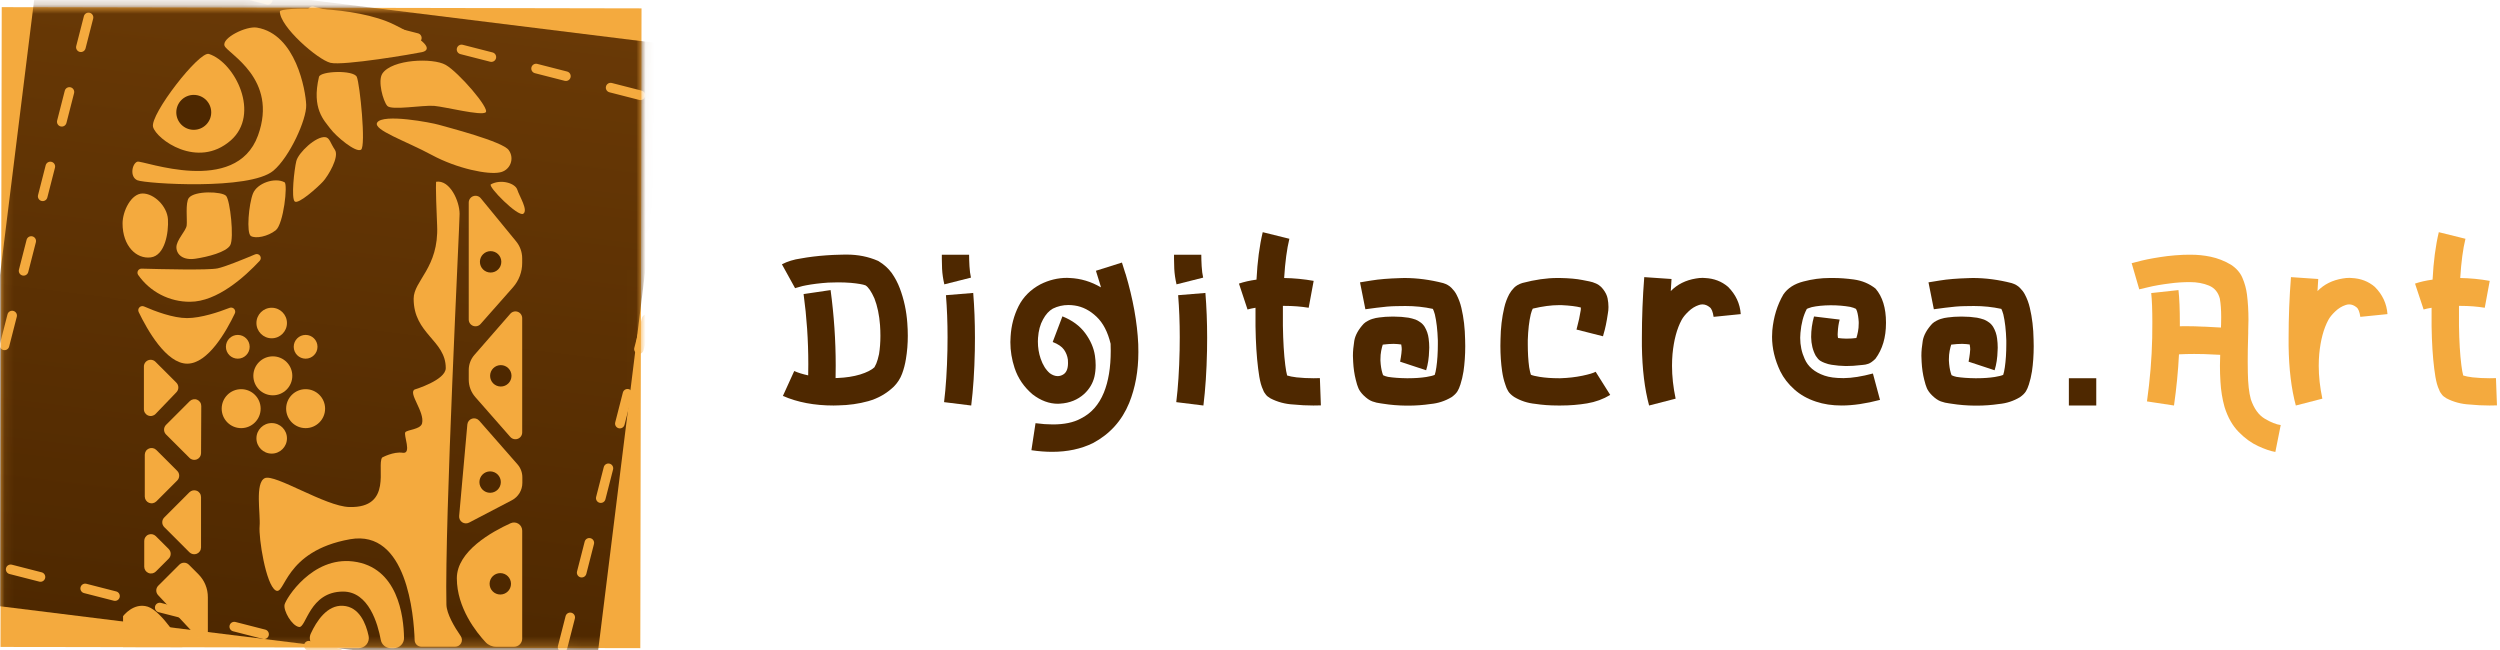 <svg width="273" height="71" viewBox="0 0 273 71" fill="none" xmlns="http://www.w3.org/2000/svg">
<path d="M239.033 27.815H239.263C239.98 27.815 240.687 27.887 241.385 28.032C242.165 28.195 242.908 28.485 243.615 28.902C244.213 29.292 244.635 29.777 244.879 30.358C245.125 30.929 245.287 31.527 245.369 32.152C245.478 33.023 245.532 33.943 245.532 34.913C245.532 35.312 245.523 35.719 245.505 36.136V36.408C245.496 36.581 245.491 36.753 245.491 36.925C245.464 37.804 245.451 38.657 245.451 39.481C245.451 39.898 245.455 40.306 245.464 40.705C245.482 41.902 245.591 42.867 245.79 43.602C246.135 44.617 246.642 45.324 247.313 45.723C247.984 46.122 248.565 46.353 249.054 46.416L248.469 49.353C247.943 49.263 247.318 49.05 246.593 48.714C245.858 48.379 245.151 47.867 244.472 47.178C243.791 46.489 243.275 45.578 242.921 44.445C242.676 43.575 242.527 42.654 242.473 41.684C242.436 41.104 242.418 40.52 242.418 39.93C242.418 39.541 242.428 39.146 242.445 38.747C241.929 38.72 241.34 38.693 240.677 38.666C240.306 38.657 239.948 38.652 239.604 38.652C239.023 38.652 238.471 38.666 237.945 38.693C237.854 40.506 237.673 42.369 237.401 44.282L234.45 43.833C234.785 41.431 234.976 39.119 235.021 36.898C235.03 36.282 235.035 35.71 235.035 35.185C235.035 33.807 234.994 32.746 234.912 32.003L237.89 31.677C237.99 32.583 238.04 33.775 238.04 35.253V35.633C238.14 35.624 238.243 35.62 238.352 35.62H238.733C239.359 35.62 239.998 35.638 240.651 35.674H240.786C241.439 35.701 242.019 35.733 242.527 35.769C242.527 35.661 242.531 35.552 242.541 35.443C242.549 35.153 242.554 34.881 242.554 34.627C242.554 33.839 242.504 33.163 242.405 32.601C242.223 31.912 241.829 31.441 241.221 31.187C240.605 30.933 239.916 30.806 239.155 30.806C238.384 30.806 237.673 30.852 237.02 30.942C236.05 31.06 235.238 31.201 234.586 31.364L233.607 31.595L232.777 28.739L233.892 28.454C234.645 28.273 235.574 28.109 236.68 27.964C237.223 27.901 237.786 27.855 238.366 27.828C238.592 27.819 238.815 27.815 239.033 27.815Z" fill="#F4AA3E"/>
<path d="M250.174 30.262L253.152 30.466C253.116 30.892 253.088 31.332 253.071 31.785C253.786 31.051 254.702 30.593 255.817 30.412C256.062 30.367 256.306 30.344 256.552 30.344L256.796 30.358C257.784 30.403 258.627 30.725 259.325 31.323C260.168 32.166 260.631 33.159 260.712 34.301L257.748 34.6C257.667 34.047 257.526 33.698 257.326 33.553C257.073 33.345 256.805 33.24 256.524 33.24C256.397 33.24 256.271 33.263 256.144 33.308C255.727 33.444 255.346 33.68 255.001 34.015C254.656 34.342 254.407 34.65 254.253 34.94C253.736 35.901 253.406 37.143 253.26 38.666C253.225 39.083 253.206 39.509 253.206 39.944C253.206 41.095 253.338 42.292 253.601 43.534L250.704 44.282C250.215 42.469 249.952 40.302 249.916 37.782V36.871C249.916 34.659 250.002 32.456 250.174 30.262Z" fill="#F4AA3E"/>
<path d="M266.318 25.354L269.228 26.074C268.956 27.18 268.766 28.608 268.657 30.358C269.735 30.376 270.81 30.48 271.879 30.67L271.335 33.607C270.51 33.471 269.631 33.403 268.698 33.403H268.521V35.565C268.548 37.288 268.634 38.72 268.779 39.862C268.842 40.361 268.91 40.742 268.983 41.004C269.228 41.086 269.572 41.154 270.016 41.208C270.605 41.272 271.227 41.304 271.879 41.304C272.106 41.304 272.333 41.299 272.559 41.29L272.668 44.268C272.396 44.277 272.124 44.282 271.852 44.282C271.118 44.282 270.397 44.245 269.69 44.173C268.774 44.127 267.927 43.901 267.147 43.493C266.912 43.357 266.744 43.216 266.644 43.071C266.535 42.935 266.454 42.809 266.399 42.691C266.391 42.672 266.385 42.654 266.385 42.636C266.268 42.392 266.177 42.151 266.114 41.916C265.987 41.435 265.888 40.873 265.815 40.229C265.652 38.942 265.556 37.406 265.529 35.62V33.607C265.149 33.671 264.858 33.734 264.659 33.798L263.721 30.969C264.273 30.779 264.913 30.634 265.638 30.534C265.738 28.558 265.964 26.831 266.318 25.354Z" fill="#F4AA3E"/>
<path d="M92.265 27.801H92.469C93.693 27.801 94.826 28.028 95.868 28.481L95.923 28.508L95.964 28.535C96.535 28.88 97.007 29.306 97.378 29.814C97.74 30.33 98.035 30.888 98.261 31.486C98.715 32.692 98.987 33.956 99.078 35.28C99.114 35.751 99.132 36.214 99.132 36.667C99.132 37.546 99.064 38.389 98.928 39.196C98.838 39.767 98.697 40.307 98.507 40.814C98.316 41.331 98.017 41.798 97.609 42.215C96.812 42.976 95.882 43.507 94.821 43.806C93.77 44.096 92.682 44.25 91.558 44.268C91.377 44.277 91.2 44.282 91.028 44.282C88.934 44.282 87.089 43.933 85.493 43.235L86.731 40.515C87.13 40.697 87.637 40.855 88.254 40.991C88.263 40.574 88.267 40.162 88.267 39.754C88.267 37.17 88.095 34.623 87.751 32.112L90.701 31.677C91.073 34.432 91.259 37.179 91.259 39.917C91.259 40.379 91.254 40.837 91.245 41.29C91.282 41.29 91.318 41.286 91.354 41.277H91.463C92.379 41.24 93.199 41.113 93.924 40.896C94.649 40.669 95.17 40.406 95.488 40.107C95.506 40.089 95.574 39.953 95.692 39.699C95.8 39.436 95.9 39.092 95.991 38.666C96.091 38.049 96.141 37.388 96.141 36.681C96.141 36.3 96.127 35.91 96.1 35.511C96.018 34.405 95.814 33.431 95.488 32.588C95.143 31.817 94.817 31.341 94.509 31.16C94.219 31.051 93.688 30.96 92.918 30.888C92.465 30.852 91.993 30.834 91.504 30.834C91.151 30.834 90.792 30.843 90.429 30.861C89.523 30.924 88.716 31.024 88.009 31.16C87.755 31.205 87.529 31.26 87.329 31.323C87.13 31.377 86.985 31.418 86.894 31.445L86.826 31.473L85.385 28.862C85.992 28.545 86.686 28.331 87.465 28.223C88.299 28.069 89.219 27.955 90.225 27.883C90.724 27.847 91.218 27.824 91.707 27.815C91.898 27.806 92.084 27.801 92.265 27.801Z" fill="#4E2800"/>
<path d="M106.029 30.317L103.12 31.051C102.983 30.462 102.902 29.895 102.875 29.351C102.856 28.943 102.848 28.585 102.848 28.277V27.815H105.826C105.826 28.177 105.84 28.599 105.867 29.079C105.894 29.551 105.948 29.963 106.029 30.317ZM106.275 31.989C106.401 33.539 106.464 35.166 106.464 36.871C106.464 37.351 106.46 37.832 106.451 38.312C106.406 40.533 106.275 42.523 106.057 44.282L103.092 43.914C103.291 42.301 103.414 40.415 103.459 38.258C103.469 37.768 103.473 37.288 103.473 36.816C103.473 35.194 103.414 33.666 103.297 32.234L106.275 31.989Z" fill="#4E2800"/>
<path d="M122.516 28.671L122.896 29.881L122.91 29.895C123.725 32.632 124.188 35.198 124.297 37.591C124.306 37.89 124.31 38.18 124.31 38.461C124.31 40.501 123.975 42.35 123.304 44.009C122.506 45.949 121.188 47.408 119.347 48.388C118.051 49.022 116.569 49.34 114.901 49.34C114.176 49.34 113.419 49.281 112.63 49.163L113.079 46.212C113.758 46.303 114.388 46.348 114.969 46.348C116.219 46.348 117.235 46.135 118.015 45.709C119.156 45.147 120 44.2 120.544 42.867C121.042 41.643 121.292 40.129 121.292 38.325C121.292 38.072 121.287 37.809 121.278 37.537C120.97 36.249 120.457 35.266 119.741 34.586C119.016 33.897 118.224 33.489 117.362 33.362C117.126 33.326 116.895 33.308 116.668 33.308C116.07 33.308 115.504 33.439 114.969 33.702C114.552 33.938 114.193 34.332 113.895 34.885C113.586 35.438 113.405 36.113 113.351 36.911C113.341 37.038 113.337 37.165 113.337 37.292C113.337 37.954 113.437 38.575 113.636 39.155C113.872 39.853 114.207 40.388 114.642 40.759C114.932 40.968 115.218 41.072 115.499 41.072C115.689 41.072 115.876 41.022 116.057 40.922C116.437 40.723 116.627 40.297 116.627 39.644C116.627 39.526 116.623 39.404 116.614 39.277C116.56 38.878 116.419 38.516 116.192 38.189C115.956 37.854 115.544 37.573 114.955 37.346L116.016 34.545C117.095 34.98 117.924 35.592 118.504 36.381C119.084 37.169 119.438 37.985 119.565 38.828C119.619 39.191 119.646 39.54 119.646 39.875C119.646 40.32 119.601 40.741 119.511 41.14C119.338 41.856 118.967 42.482 118.395 43.016C117.68 43.66 116.804 44.014 115.771 44.077C115.689 44.086 115.608 44.091 115.527 44.091C114.575 44.091 113.655 43.751 112.766 43.071C111.823 42.273 111.166 41.312 110.794 40.188C110.486 39.254 110.332 38.312 110.332 37.36C110.332 37.142 110.341 36.929 110.359 36.721C110.431 35.542 110.722 34.445 111.229 33.43C111.746 32.415 112.539 31.622 113.609 31.05C114.542 30.579 115.513 30.343 116.519 30.343C116.619 30.343 116.723 30.348 116.832 30.357C118.019 30.411 119.148 30.751 120.217 31.377C120.217 31.35 120.213 31.327 120.204 31.309C120.195 31.282 120.19 31.259 120.19 31.241C120.145 31.078 120.095 30.915 120.041 30.751L119.673 29.568L122.516 28.671Z" fill="#4E2800"/>
<path d="M131.385 30.317L128.476 31.051C128.339 30.462 128.258 29.895 128.23 29.351C128.212 28.943 128.203 28.585 128.203 28.277V27.815H131.181C131.181 28.177 131.195 28.599 131.222 29.079C131.249 29.551 131.304 29.963 131.385 30.317ZM131.63 31.989C131.756 33.539 131.82 35.166 131.82 36.871C131.82 37.351 131.816 37.832 131.807 38.312C131.762 40.533 131.63 42.523 131.413 44.282L128.448 43.914C128.647 42.301 128.77 40.415 128.815 38.258C128.824 37.768 128.829 37.288 128.829 36.816C128.829 35.194 128.77 33.666 128.652 32.234L131.63 31.989Z" fill="#4E2800"/>
<path d="M137.89 25.354L140.8 26.074C140.528 27.18 140.338 28.608 140.229 30.358C141.307 30.376 142.382 30.48 143.452 30.67L142.908 33.607C142.083 33.471 141.203 33.403 140.269 33.403H140.092V35.565C140.12 37.288 140.206 38.72 140.351 39.862C140.414 40.361 140.482 40.742 140.555 41.004C140.8 41.086 141.145 41.154 141.588 41.208C142.178 41.272 142.799 41.304 143.452 41.304C143.678 41.304 143.905 41.299 144.131 41.29L144.24 44.268C143.968 44.277 143.696 44.282 143.424 44.282C142.69 44.282 141.97 44.245 141.262 44.173C140.347 44.127 139.499 43.901 138.719 43.493C138.483 43.357 138.316 43.216 138.216 43.071C138.107 42.935 138.026 42.809 137.972 42.691C137.962 42.672 137.958 42.654 137.958 42.636C137.84 42.392 137.75 42.151 137.686 41.916C137.559 41.435 137.459 40.873 137.387 40.229C137.223 38.942 137.128 37.406 137.101 35.62V33.607C136.72 33.671 136.43 33.734 136.231 33.798L135.293 30.969C135.846 30.779 136.484 30.634 137.21 30.534C137.309 28.558 137.536 26.831 137.89 25.354Z" fill="#4E2800"/>
<path d="M152.892 30.37L153.355 30.357C154.741 30.357 156.155 30.543 157.598 30.914C157.978 31.032 158.282 31.209 158.509 31.445C158.735 31.671 158.912 31.907 159.039 32.152C159.283 32.614 159.465 33.104 159.583 33.62C159.837 34.69 159.972 35.846 159.991 37.088C159.999 37.324 160.004 37.559 160.004 37.795C160.004 38.774 159.94 39.694 159.814 40.555C159.732 41.072 159.619 41.552 159.474 41.997C159.465 42.024 159.456 42.047 159.447 42.065C159.383 42.282 159.288 42.5 159.161 42.717C159.034 42.935 158.817 43.152 158.509 43.37C157.792 43.796 157.026 44.045 156.21 44.118C155.422 44.236 154.606 44.295 153.762 44.295H153.586C152.688 44.285 151.85 44.218 151.071 44.091C150.971 44.072 150.876 44.059 150.785 44.05C150.468 44.014 150.159 43.941 149.86 43.832C149.561 43.723 149.244 43.506 148.908 43.179C148.636 42.908 148.446 42.645 148.337 42.391C148.228 42.128 148.142 41.856 148.079 41.575C148.07 41.548 148.06 41.516 148.052 41.48C147.898 40.873 147.803 40.22 147.766 39.522C147.748 39.295 147.739 39.073 147.739 38.855C147.739 38.366 147.789 37.818 147.888 37.21C147.997 36.594 148.341 35.973 148.922 35.347C149.067 35.211 149.226 35.102 149.398 35.021C149.57 34.93 149.72 34.867 149.846 34.831C150.1 34.749 150.354 34.694 150.608 34.667C151.061 34.604 151.533 34.572 152.022 34.572H152.212C152.775 34.572 153.31 34.613 153.817 34.694C154.062 34.74 154.316 34.808 154.579 34.898C154.724 34.953 154.887 35.044 155.068 35.17C155.258 35.288 155.426 35.461 155.572 35.687C155.807 36.086 155.952 36.512 156.007 36.965C156.052 37.301 156.075 37.632 156.075 37.958L156.061 38.271C156.042 39.078 155.934 39.798 155.734 40.433L152.892 39.495C152.91 39.44 152.938 39.282 152.974 39.019C153.019 38.756 153.051 38.47 153.07 38.162C153.07 38.008 153.056 37.863 153.029 37.727C153.029 37.691 153.024 37.654 153.015 37.618C152.779 37.582 152.503 37.559 152.185 37.55C151.832 37.55 151.438 37.577 151.003 37.632C150.993 37.641 150.989 37.65 150.989 37.659C150.944 37.786 150.889 38.003 150.825 38.312C150.771 38.584 150.744 38.892 150.744 39.236V39.386C150.771 39.903 150.839 40.347 150.948 40.718C150.966 40.8 150.989 40.868 151.016 40.922L151.043 40.977C151.052 40.977 151.061 40.981 151.071 40.99C151.198 41.054 151.365 41.108 151.574 41.154C152.144 41.244 152.82 41.294 153.6 41.303H153.79C154.506 41.303 155.159 41.258 155.748 41.167C156.183 41.095 156.491 41.018 156.672 40.936C156.736 40.755 156.795 40.483 156.849 40.12C156.958 39.377 157.013 38.529 157.013 37.577V37.169C156.976 36.045 156.867 35.098 156.686 34.328C156.605 34.047 156.532 33.847 156.469 33.729C155.508 33.521 154.511 33.416 153.477 33.416C153.396 33.416 153.051 33.421 152.444 33.43C151.845 33.439 151.138 33.498 150.322 33.607L149.099 33.77L148.514 30.833L149.765 30.629C150.59 30.493 151.633 30.407 152.892 30.37Z" fill="#4E2800"/>
<path d="M170.356 30.357C171.344 30.375 172.155 30.448 172.79 30.575C173.424 30.692 173.819 30.778 173.973 30.833L173.986 30.846C174.44 30.982 174.798 31.227 175.06 31.581C175.323 31.925 175.487 32.261 175.55 32.587C175.614 32.913 175.645 33.226 175.645 33.525C175.645 33.779 175.623 34.019 175.577 34.246C175.442 35.17 175.288 35.909 175.115 36.462C175.087 36.562 175.065 36.648 175.047 36.721L172.15 35.986C172.16 35.959 172.169 35.927 172.178 35.891C172.196 35.837 172.209 35.782 172.219 35.728C172.382 35.139 172.513 34.527 172.613 33.892C172.622 33.838 172.626 33.793 172.626 33.756V33.58C172.137 33.453 171.439 33.367 170.532 33.321H170.233C169.399 33.321 168.447 33.448 167.378 33.702C167.314 33.811 167.242 34.015 167.16 34.314C166.979 35.084 166.87 36.027 166.834 37.142V37.591C166.834 38.525 166.883 39.359 166.984 40.093C167.047 40.465 167.111 40.741 167.174 40.922C167.355 41.004 167.673 41.081 168.125 41.154C168.742 41.253 169.436 41.303 170.206 41.303H170.397C171.257 41.276 172.055 41.185 172.79 41.031C173.524 40.877 174.009 40.732 174.245 40.596L175.836 43.125C175.074 43.587 174.231 43.896 173.307 44.05C172.382 44.204 171.43 44.281 170.451 44.281H170.111C169.25 44.281 168.434 44.222 167.663 44.104C166.82 44.023 166.045 43.769 165.338 43.343C165.03 43.134 164.812 42.921 164.685 42.704C164.558 42.486 164.463 42.269 164.4 42.051C164.391 42.042 164.387 42.028 164.387 42.01C164.377 42.001 164.373 41.987 164.373 41.969C164.219 41.534 164.106 41.058 164.032 40.542C163.905 39.671 163.843 38.747 163.843 37.768C163.843 37.532 163.847 37.296 163.856 37.061C163.874 35.819 164.01 34.663 164.264 33.593C164.381 33.077 164.563 32.587 164.808 32.125C164.935 31.889 165.112 31.653 165.338 31.418C165.565 31.191 165.869 31.019 166.249 30.901C167.636 30.538 168.901 30.357 170.043 30.357H170.356Z" fill="#4E2800"/>
<path d="M179.552 30.262L182.53 30.466C182.494 30.892 182.466 31.332 182.449 31.785C183.165 31.051 184.08 30.593 185.195 30.412C185.44 30.367 185.684 30.344 185.93 30.344L186.174 30.358C187.162 30.403 188.005 30.725 188.703 31.323C189.546 32.166 190.009 33.159 190.09 34.301L187.126 34.6C187.044 34.047 186.903 33.698 186.704 33.553C186.451 33.345 186.183 33.24 185.902 33.24C185.776 33.24 185.649 33.263 185.521 33.308C185.105 33.444 184.723 33.68 184.379 34.015C184.035 34.342 183.785 34.65 183.631 34.94C183.114 35.901 182.784 37.143 182.638 38.666C182.603 39.083 182.584 39.509 182.584 39.944C182.584 41.095 182.716 42.292 182.979 43.534L180.082 44.282C179.592 42.469 179.33 40.302 179.294 37.782V36.871C179.294 34.659 179.38 32.456 179.552 30.262Z" fill="#4E2800"/>
<path d="M200.197 30.357C200.895 30.357 201.644 30.411 202.441 30.52C203.348 30.647 204.136 30.978 204.807 31.513C205.569 32.392 205.95 33.629 205.95 35.225V35.279C205.95 36.848 205.564 38.148 204.793 39.182C204.495 39.472 204.236 39.653 204.019 39.726C203.81 39.798 203.611 39.839 203.42 39.848C203.33 39.848 203.235 39.857 203.135 39.875C202.636 39.939 202.115 39.971 201.571 39.971C201.027 39.961 200.506 39.916 200.007 39.834C199.762 39.798 199.513 39.73 199.259 39.63C199.232 39.621 199.21 39.612 199.191 39.603C199.064 39.558 198.919 39.486 198.756 39.386C198.602 39.286 198.444 39.109 198.28 38.855C197.954 38.257 197.786 37.573 197.777 36.802C197.777 36.041 197.882 35.293 198.09 34.559L200.891 34.898C200.774 35.343 200.706 35.796 200.687 36.258C200.678 36.34 200.673 36.422 200.673 36.503C200.673 36.657 200.687 36.793 200.714 36.911C200.959 36.947 201.254 36.97 201.599 36.979C202.034 36.979 202.4 36.956 202.699 36.911H202.713L202.726 36.897V36.87C202.773 36.743 202.826 36.526 202.89 36.218C202.944 35.955 202.972 35.651 202.972 35.306V35.157C202.944 34.685 202.881 34.291 202.781 33.974C202.754 33.901 202.726 33.838 202.699 33.784L202.672 33.729C202.527 33.648 202.319 33.575 202.047 33.512C201.385 33.394 200.669 33.335 199.898 33.335C199.091 33.344 198.407 33.412 197.845 33.539C197.51 33.639 197.324 33.711 197.287 33.756V33.77C196.925 34.459 196.698 35.32 196.608 36.353C196.589 36.535 196.581 36.712 196.581 36.884C196.581 37.709 196.743 38.479 197.07 39.195C197.433 40.038 198.153 40.646 199.232 41.018C199.758 41.199 200.429 41.289 201.244 41.289H201.367C202.246 41.281 203.298 41.113 204.522 40.786L205.297 43.669C203.746 44.077 202.35 44.281 201.109 44.281C200.076 44.281 199.142 44.141 198.307 43.859C197.373 43.551 196.581 43.102 195.928 42.513C195.275 41.933 194.768 41.276 194.405 40.542C193.806 39.282 193.508 38.026 193.508 36.775C193.508 36.548 193.517 36.322 193.535 36.095C193.671 34.617 194.074 33.303 194.745 32.152C195.216 31.463 195.946 30.991 196.934 30.738C197.895 30.484 198.851 30.357 199.803 30.357H200.197Z" fill="#4E2800"/>
<path d="M214.969 30.37L215.431 30.357C216.818 30.357 218.233 30.543 219.674 30.914C220.055 31.032 220.359 31.209 220.585 31.445C220.811 31.671 220.989 31.907 221.115 32.152C221.36 32.614 221.541 33.104 221.659 33.62C221.913 34.69 222.049 35.846 222.067 37.088C222.076 37.324 222.081 37.559 222.081 37.795C222.081 38.774 222.017 39.694 221.89 40.555C221.808 41.072 221.695 41.552 221.55 41.997C221.541 42.024 221.533 42.047 221.523 42.065C221.459 42.282 221.365 42.5 221.238 42.717C221.11 42.935 220.893 43.152 220.585 43.37C219.869 43.796 219.103 44.045 218.286 44.118C217.498 44.236 216.683 44.295 215.839 44.295H215.663C214.765 44.285 213.927 44.218 213.147 44.091C213.048 44.072 212.952 44.059 212.861 44.05C212.544 44.014 212.236 43.941 211.937 43.832C211.638 43.723 211.32 43.506 210.985 43.179C210.713 42.908 210.523 42.645 210.414 42.391C210.305 42.128 210.219 41.856 210.156 41.575C210.146 41.548 210.137 41.516 210.128 41.48C209.974 40.873 209.879 40.22 209.842 39.522C209.824 39.295 209.815 39.073 209.815 38.855C209.815 38.366 209.865 37.818 209.965 37.21C210.074 36.594 210.419 35.973 210.998 35.347C211.143 35.211 211.302 35.102 211.474 35.021C211.646 34.93 211.796 34.867 211.923 34.831C212.177 34.749 212.431 34.694 212.685 34.667C213.138 34.604 213.609 34.572 214.099 34.572H214.289C214.852 34.572 215.386 34.613 215.893 34.694C216.139 34.74 216.392 34.808 216.655 34.898C216.8 34.953 216.964 35.044 217.145 35.17C217.335 35.288 217.502 35.461 217.648 35.687C217.884 36.086 218.029 36.512 218.083 36.965C218.128 37.301 218.151 37.632 218.151 37.958L218.138 38.271C218.119 39.078 218.011 39.798 217.811 40.433L214.969 39.495C214.987 39.44 215.014 39.282 215.051 39.019C215.096 38.756 215.127 38.47 215.146 38.162C215.146 38.008 215.132 37.863 215.105 37.727C215.105 37.691 215.1 37.654 215.092 37.618C214.856 37.582 214.579 37.559 214.262 37.55C213.908 37.55 213.514 37.577 213.079 37.632C213.07 37.641 213.065 37.65 213.065 37.659C213.02 37.786 212.966 38.003 212.902 38.312C212.847 38.584 212.82 38.892 212.82 39.236V39.386C212.847 39.903 212.916 40.347 213.025 40.718C213.042 40.8 213.065 40.868 213.093 40.922L213.12 40.977C213.128 40.977 213.138 40.981 213.147 40.99C213.274 41.054 213.442 41.108 213.65 41.154C214.222 41.244 214.897 41.294 215.676 41.303H215.866C216.583 41.303 217.235 41.258 217.824 41.167C218.26 41.095 218.568 41.018 218.749 40.936C218.813 40.755 218.871 40.483 218.926 40.12C219.035 39.377 219.089 38.529 219.089 37.577V37.169C219.053 36.045 218.944 35.098 218.763 34.328C218.682 34.047 218.608 33.847 218.545 33.729C217.584 33.521 216.587 33.416 215.554 33.416C215.472 33.416 215.127 33.421 214.52 33.43C213.922 33.439 213.215 33.498 212.399 33.607L211.176 33.77L210.591 30.833L211.841 30.629C212.666 30.493 213.709 30.407 214.969 30.37Z" fill="#4E2800"/>
<path d="M225.92 41.303H228.912V44.281H225.92V41.303Z" fill="#4E2800"/>
<path d="M70.055 0.914L0.189 0.78L0.055 70.646L69.921 70.78L70.055 0.914Z" fill="#F4AA3E"/>
<mask id="mask0" mask-type="alpha" maskUnits="userSpaceOnUse" x="0" y="0" width="71" height="71">
<path d="M70.055 0.914L0.189 0.78L0.055 70.646L69.921 70.78L70.055 0.914Z" fill="#F4AA3E"/>
</mask>
<g mask="url(#mask0)">
<path d="M73.518 4.922L4.184 -3.68L-4.418 65.654L64.917 74.256L73.518 4.922Z" fill="url(#paint0_linear)"/>
<g filter="url(#filter0_d)">
<path fill-rule="evenodd" clip-rule="evenodd" d="M9.957 -6.247L12.092 -5.7C12.372 -5.628 12.541 -5.342 12.47 -5.062C12.398 -4.782 12.112 -4.612 11.832 -4.684L10.712 -4.971L10.425 -3.851C10.353 -3.571 10.068 -3.402 9.787 -3.474C9.507 -3.545 9.338 -3.831 9.41 -4.111L9.957 -6.247ZM16.338 -4.071C16.41 -4.351 16.695 -4.52 16.976 -4.448L20.231 -3.614C20.512 -3.543 20.681 -3.257 20.609 -2.977C20.537 -2.696 20.251 -2.527 19.971 -2.599L16.715 -3.433C16.435 -3.505 16.266 -3.791 16.338 -4.071ZM24.477 -1.986C24.549 -2.266 24.834 -2.435 25.115 -2.363L28.37 -1.529C28.651 -1.457 28.82 -1.172 28.748 -0.892C28.676 -0.611 28.391 -0.442 28.11 -0.514L24.855 -1.348C24.574 -1.42 24.405 -1.705 24.477 -1.986ZM32.616 0.099C32.688 -0.181 32.973 -0.35 33.254 -0.278L36.509 0.556C36.79 0.628 36.959 0.913 36.887 1.193C36.815 1.474 36.53 1.643 36.249 1.571L32.994 0.737C32.713 0.665 32.544 0.38 32.616 0.099ZM40.755 2.184C40.827 1.904 41.113 1.735 41.393 1.807L44.648 2.641C44.929 2.713 45.098 2.998 45.026 3.279C44.954 3.559 44.669 3.728 44.388 3.656L41.133 2.822C40.852 2.75 40.683 2.465 40.755 2.184ZM48.894 4.27C48.966 3.989 49.252 3.82 49.532 3.892L52.788 4.726C53.068 4.798 53.237 5.083 53.165 5.364C53.093 5.644 52.808 5.813 52.528 5.741L49.272 4.907C48.992 4.835 48.823 4.55 48.894 4.27ZM57.033 6.355C57.105 6.074 57.391 5.905 57.671 5.977L60.927 6.811C61.207 6.883 61.376 7.168 61.304 7.449C61.233 7.729 60.947 7.898 60.667 7.826L57.411 6.992C57.131 6.921 56.962 6.635 57.033 6.355ZM65.173 8.44C65.244 8.159 65.53 7.99 65.81 8.062L69.066 8.896C69.346 8.968 69.515 9.254 69.444 9.534C69.372 9.814 69.086 9.983 68.806 9.912L65.55 9.077C65.27 9.006 65.101 8.72 65.173 8.44ZM73.312 10.525C73.383 10.245 73.669 10.076 73.949 10.147L76.085 10.694L75.538 12.83C75.466 13.11 75.18 13.279 74.9 13.207C74.62 13.136 74.451 12.85 74.522 12.57L74.809 11.45L73.689 11.163C73.409 11.091 73.24 10.805 73.312 10.525ZM8.796 0.395C9.077 0.467 9.246 0.752 9.174 1.032L8.34 4.288C8.268 4.568 7.982 4.737 7.702 4.666C7.422 4.594 7.253 4.308 7.324 4.028L8.159 0.772C8.23 0.492 8.516 0.323 8.796 0.395ZM73.909 17.076C74.189 17.148 74.359 17.433 74.287 17.713L73.453 20.969C73.381 21.249 73.095 21.418 72.815 21.347C72.535 21.275 72.365 20.989 72.437 20.709L73.271 17.453C73.343 17.173 73.629 17.004 73.909 17.076ZM71.824 25.215C72.104 25.287 72.273 25.572 72.201 25.852L71.368 29.108C71.296 29.388 71.01 29.558 70.73 29.486C70.45 29.414 70.281 29.128 70.352 28.848L71.186 25.592C71.258 25.312 71.544 25.143 71.824 25.215ZM6.711 8.534C6.991 8.606 7.16 8.891 7.089 9.172L6.255 12.427C6.183 12.707 5.897 12.877 5.617 12.805C5.337 12.733 5.168 12.447 5.239 12.167L6.073 8.911C6.145 8.631 6.431 8.462 6.711 8.534ZM4.626 16.673C4.906 16.745 5.075 17.03 5.003 17.311L4.169 20.566C4.098 20.847 3.812 21.016 3.532 20.944C3.251 20.872 3.082 20.587 3.154 20.306L3.988 17.05C4.06 16.77 4.346 16.601 4.626 16.673ZM69.739 33.354C70.019 33.426 70.188 33.711 70.116 33.992L69.282 37.247C69.211 37.528 68.925 37.697 68.645 37.625C68.364 37.553 68.195 37.267 68.267 36.987L69.101 33.731C69.173 33.451 69.459 33.282 69.739 33.354ZM2.541 24.812C2.821 24.884 2.99 25.169 2.918 25.45L2.084 28.705C2.013 28.986 1.727 29.155 1.447 29.083C1.166 29.011 0.997 28.726 1.069 28.445L1.903 25.19C1.975 24.909 2.26 24.74 2.541 24.812ZM67.654 41.493C67.934 41.565 68.103 41.85 68.031 42.131L67.197 45.386C67.125 45.667 66.84 45.836 66.56 45.764C66.279 45.692 66.11 45.407 66.182 45.126L67.016 41.871C67.088 41.59 67.373 41.421 67.654 41.493ZM0.456 32.951C0.736 33.023 0.905 33.309 0.833 33.589L-0.001 36.844C-0.073 37.125 -0.358 37.294 -0.638 37.222C-0.919 37.15 -1.088 36.865 -1.016 36.584L-0.182 33.329C-0.11 33.048 0.175 32.879 0.456 32.951ZM65.569 49.632C65.849 49.704 66.018 49.989 65.946 50.27L65.112 53.526C65.04 53.806 64.755 53.975 64.474 53.903C64.194 53.831 64.025 53.546 64.097 53.265L64.931 50.01C65.003 49.729 65.288 49.56 65.569 49.632ZM-1.629 41.09C-1.349 41.162 -1.18 41.448 -1.252 41.728L-2.086 44.984C-2.158 45.264 -2.443 45.433 -2.724 45.361C-3.004 45.289 -3.173 45.004 -3.101 44.724L-2.267 41.468C-2.195 41.188 -1.91 41.019 -1.629 41.09ZM63.483 57.771C63.764 57.843 63.933 58.129 63.861 58.409L63.027 61.665C62.955 61.945 62.67 62.114 62.389 62.042C62.109 61.97 61.94 61.685 62.012 61.404L62.846 58.149C62.918 57.868 63.203 57.699 63.483 57.771ZM-3.715 49.229C-3.434 49.301 -3.265 49.587 -3.337 49.867L-4.171 53.123C-4.243 53.403 -4.528 53.572 -4.809 53.5C-5.089 53.428 -5.258 53.143 -5.186 52.863L-4.352 49.607C-4.28 49.327 -3.995 49.158 -3.715 49.229ZM61.398 65.91C61.679 65.982 61.848 66.268 61.776 66.548L60.942 69.804C60.87 70.084 60.584 70.253 60.304 70.181C60.024 70.109 59.855 69.824 59.927 69.544L60.761 66.288C60.833 66.008 61.118 65.839 61.398 65.91ZM-5.8 57.368C-5.519 57.44 -5.35 57.726 -5.422 58.006L-5.709 59.126L-4.589 59.413C-4.309 59.485 -4.139 59.771 -4.211 60.051C-4.283 60.331 -4.569 60.501 -4.849 60.429L-6.984 59.882L-6.437 57.746C-6.365 57.466 -6.08 57.297 -5.8 57.368ZM59.313 74.049C59.594 74.121 59.763 74.407 59.691 74.687L59.144 76.823L57.008 76.275C56.728 76.204 56.559 75.918 56.631 75.638C56.703 75.358 56.988 75.189 57.268 75.26L58.389 75.547L58.676 74.427C58.747 74.147 59.033 73.978 59.313 74.049ZM-0.343 61.042C-0.271 60.762 0.014 60.593 0.295 60.664L3.55 61.498C3.831 61.57 4 61.856 3.928 62.136C3.856 62.416 3.571 62.586 3.29 62.514L0.035 61.68C-0.246 61.608 -0.415 61.322 -0.343 61.042ZM7.796 63.127C7.868 62.847 8.153 62.678 8.434 62.75L11.689 63.584C11.97 63.655 12.139 63.941 12.067 64.221C11.995 64.502 11.71 64.671 11.429 64.599L8.174 63.765C7.893 63.693 7.724 63.407 7.796 63.127ZM15.935 65.212C16.007 64.932 16.293 64.763 16.573 64.835L19.828 65.669C20.109 65.741 20.278 66.026 20.206 66.306C20.134 66.587 19.849 66.756 19.568 66.684L16.313 65.85C16.032 65.778 15.863 65.493 15.935 65.212ZM24.074 67.297C24.146 67.017 24.432 66.848 24.712 66.92L27.968 67.754C28.248 67.826 28.417 68.111 28.345 68.391C28.273 68.672 27.988 68.841 27.707 68.769L24.452 67.935C24.172 67.863 24.002 67.578 24.074 67.297ZM32.213 69.382C32.285 69.102 32.571 68.933 32.851 69.005L36.107 69.839C36.387 69.911 36.556 70.196 36.484 70.477C36.412 70.757 36.127 70.926 35.847 70.854L32.591 70.02C32.311 69.948 32.142 69.663 32.213 69.382ZM40.352 71.468C40.424 71.187 40.71 71.018 40.99 71.09L44.246 71.924C44.526 71.996 44.695 72.281 44.623 72.562C44.552 72.842 44.266 73.011 43.986 72.939L40.73 72.105C40.45 72.033 40.281 71.748 40.352 71.468ZM48.492 73.553C48.563 73.272 48.849 73.103 49.129 73.175L52.385 74.009C52.665 74.081 52.834 74.367 52.763 74.647C52.691 74.927 52.405 75.096 52.125 75.024L48.869 74.19C48.589 74.119 48.42 73.833 48.492 73.553Z" fill="#F4AA3E"/>
</g>
<path d="M19.906 70.434C19.823 70.351 17.703 66.752 16.141 66.251C14.579 65.751 13.438 67.283 13.438 67.283V70.683H19.906V70.434Z" fill="#F4AA3E"/>
<path d="M22.698 68.92V65.214C22.702 64.282 22.337 63.386 21.682 62.724L20.625 61.666C20.556 61.597 20.475 61.542 20.385 61.504C20.295 61.467 20.199 61.447 20.101 61.447C20.004 61.447 19.907 61.467 19.817 61.504C19.728 61.542 19.646 61.597 19.578 61.666L17.267 63.974C17.137 64.111 17.064 64.293 17.064 64.482C17.064 64.671 17.137 64.853 17.267 64.99L21.411 69.428C21.512 69.538 21.645 69.615 21.791 69.649C21.936 69.682 22.089 69.671 22.229 69.615C22.368 69.561 22.487 69.465 22.571 69.341C22.655 69.216 22.699 69.07 22.698 68.92Z" fill="#F4AA3E"/>
<path d="M17.008 58.539L18.424 59.956C18.562 60.095 18.64 60.283 18.64 60.479C18.64 60.675 18.562 60.863 18.424 61.002L17.015 62.412C16.911 62.514 16.779 62.584 16.636 62.612C16.493 62.64 16.345 62.626 16.21 62.57C16.075 62.514 15.959 62.42 15.878 62.299C15.796 62.178 15.752 62.036 15.751 61.89V59.065C15.751 58.919 15.794 58.777 15.875 58.656C15.956 58.535 16.07 58.44 16.205 58.384C16.339 58.328 16.487 58.313 16.63 58.34C16.773 58.368 16.904 58.437 17.008 58.539Z" fill="#F4AA3E"/>
<path d="M20.685 53.755L17.934 56.51C17.795 56.649 17.718 56.837 17.718 57.033C17.718 57.229 17.795 57.418 17.934 57.557L20.688 60.311C20.792 60.414 20.924 60.484 21.068 60.512C21.211 60.54 21.36 60.525 21.495 60.469C21.63 60.413 21.745 60.318 21.826 60.196C21.908 60.075 21.951 59.932 21.952 59.786V54.281C21.952 54.134 21.909 53.99 21.827 53.868C21.746 53.746 21.63 53.65 21.494 53.594C21.358 53.538 21.209 53.523 21.065 53.552C20.921 53.581 20.789 53.651 20.685 53.755Z" fill="#F4AA3E"/>
<path d="M17.067 49.134L19.354 51.421C19.493 51.56 19.57 51.748 19.57 51.944C19.57 52.141 19.493 52.329 19.354 52.468L17.078 54.745C16.974 54.848 16.842 54.919 16.698 54.948C16.555 54.977 16.405 54.962 16.27 54.907C16.134 54.851 16.018 54.756 15.937 54.634C15.855 54.513 15.811 54.369 15.81 54.223V49.659C15.811 49.514 15.854 49.371 15.935 49.25C16.015 49.129 16.13 49.035 16.264 48.979C16.399 48.923 16.547 48.907 16.689 48.935C16.832 48.963 16.964 49.032 17.067 49.134Z" fill="#F4AA3E"/>
<path d="M20.692 50.001L18.13 47.443C17.992 47.304 17.914 47.116 17.914 46.92C17.914 46.724 17.992 46.535 18.13 46.396L20.715 43.811C20.819 43.707 20.951 43.635 21.096 43.606C21.24 43.578 21.39 43.592 21.525 43.649C21.661 43.706 21.777 43.802 21.858 43.925C21.939 44.048 21.981 44.193 21.979 44.34L21.955 49.483C21.955 49.629 21.911 49.772 21.83 49.894C21.748 50.015 21.632 50.11 21.497 50.165C21.361 50.221 21.213 50.235 21.069 50.206C20.926 50.176 20.794 50.105 20.692 50.001Z" fill="#F4AA3E"/>
<path d="M16.998 39.529L19.264 41.793C19.4 41.932 19.476 42.118 19.476 42.313C19.476 42.507 19.4 42.694 19.264 42.833L16.987 45.204C16.884 45.31 16.752 45.383 16.608 45.413C16.463 45.444 16.313 45.43 16.176 45.374C16.039 45.319 15.922 45.223 15.84 45.101C15.757 44.978 15.713 44.834 15.714 44.686V40.058C15.707 39.906 15.748 39.757 15.829 39.629C15.911 39.501 16.03 39.401 16.17 39.344C16.311 39.286 16.465 39.273 16.613 39.306C16.761 39.339 16.895 39.417 16.998 39.529Z" fill="#F4AA3E"/>
<path d="M15.145 34.078C15.104 33.995 15.089 33.901 15.103 33.81C15.117 33.718 15.158 33.633 15.223 33.566C15.287 33.498 15.37 33.453 15.461 33.435C15.552 33.417 15.646 33.428 15.731 33.465C16.937 33.994 18.909 34.736 20.424 34.736C21.938 34.736 23.896 34.078 25.069 33.618C25.153 33.584 25.246 33.576 25.335 33.596C25.424 33.616 25.505 33.662 25.567 33.729C25.629 33.796 25.669 33.88 25.682 33.97C25.696 34.06 25.681 34.152 25.641 34.234C24.76 36.081 22.744 39.712 20.447 39.712C18.15 39.712 16.073 35.999 15.145 34.078Z" fill="#F4AA3E"/>
<path d="M15.081 30.012C15.038 29.946 15.014 29.868 15.012 29.789C15.009 29.709 15.028 29.631 15.067 29.562C15.105 29.492 15.162 29.434 15.231 29.395C15.3 29.355 15.378 29.334 15.457 29.335C17.49 29.392 22.718 29.521 23.754 29.308C24.517 29.152 26.431 28.379 27.86 27.776C27.954 27.736 28.058 27.728 28.156 27.756C28.254 27.784 28.34 27.844 28.398 27.928C28.456 28.011 28.484 28.112 28.476 28.214C28.468 28.315 28.425 28.411 28.355 28.485C26.719 30.239 23.71 32.953 20.753 32.953C19.64 32.96 18.542 32.696 17.554 32.183C16.566 31.671 15.717 30.926 15.081 30.012Z" fill="#F4AA3E"/>
<path d="M13.384 24.405C13.384 23.05 14.322 21.129 15.576 21.129C16.829 21.129 18.256 22.525 18.34 23.948C18.425 25.371 18.029 27.908 16.46 28.108C14.891 28.308 13.384 26.855 13.384 24.405Z" fill="#F4AA3E"/>
<path d="M20.622 21.614C21.255 20.797 24.237 20.902 24.687 21.387C25.138 21.871 25.572 26.001 25.145 26.77C24.718 27.539 22.671 28.051 21.343 28.251C20.015 28.451 19.29 27.824 19.263 27.028C19.236 26.231 20.307 25.222 20.385 24.629C20.462 24.036 20.222 22.125 20.622 21.614Z" fill="#F4AA3E"/>
<path d="M31.072 19.906C30.018 19.337 28.084 19.991 27.626 21.129C27.169 22.267 26.884 25.459 27.399 25.774C27.914 26.089 29.249 25.828 30.11 25.147C30.97 24.466 31.444 20.103 31.072 19.906Z" fill="#F4AA3E"/>
<path d="M35.517 14.977C34.5 14.858 32.583 16.671 32.356 17.596C32.129 18.521 31.786 21.641 32.183 22C32.579 22.359 34.748 20.404 35.29 19.805C35.832 19.205 37.085 17.128 36.57 16.359C36.055 15.59 36.001 15.034 35.517 14.977Z" fill="#F4AA3E"/>
<path d="M34.833 8.397C34.988 7.743 38.624 7.628 38.962 8.397C39.301 9.166 39.979 15.973 39.427 16.346C38.874 16.718 36.716 14.919 36.059 14.035C35.402 13.151 34.006 11.87 34.833 8.397Z" fill="#F4AA3E"/>
<path d="M28.053 3.014C26.881 2.818 24.181 4.153 24.523 5.006C24.865 5.86 30.428 8.604 28.169 14.804C25.746 21.445 15.582 17.477 15.006 17.654C14.43 17.83 14.125 19.317 15.006 19.686C15.887 20.056 27.257 20.808 29.849 18.643C31.631 17.152 33.494 13.029 33.437 11.461C33.379 9.892 32.325 3.726 28.053 3.014Z" fill="#F4AA3E"/>
<path d="M22.813 5.891C21.759 5.552 16.345 12.528 16.714 13.866C17.084 15.204 21.552 18.501 25.184 15.347C28.481 12.47 25.682 6.823 22.813 5.891Z" fill="#F4AA3E"/>
<path d="M21.158 14.177C22.212 14.177 23.066 13.323 23.066 12.27C23.066 11.216 22.212 10.362 21.158 10.362C20.105 10.362 19.251 11.216 19.251 12.27C19.251 13.323 20.105 14.177 21.158 14.177Z" fill="#4E2800"/>
<path d="M30.561 1.246C30.561 0.775 38.766 0.568 43.066 2.699C47.365 4.83 46.857 5.518 46.088 5.691C45.319 5.864 37.482 7.202 36.086 6.86C34.691 6.517 30.544 2.909 30.561 1.246Z" fill="#F4AA3E"/>
<path d="M41.754 8.035C42.801 6.466 47.263 6.287 48.669 7.086C50.075 7.886 53.527 11.87 53.036 12.27C52.545 12.669 48.632 11.67 47.419 11.562C46.206 11.453 42.747 12.087 42.289 11.562C41.832 11.037 41.225 8.834 41.754 8.035Z" fill="#F4AA3E"/>
<path d="M41.185 13.391C40.714 14.187 44.339 15.403 47.148 16.921C49.957 18.439 53.304 19.086 54.544 18.832C54.805 18.792 55.052 18.686 55.261 18.523C55.469 18.36 55.632 18.147 55.734 17.903C55.837 17.659 55.874 17.393 55.844 17.13C55.813 16.867 55.716 16.617 55.56 16.403C54.954 15.451 48.686 13.855 47.927 13.628C47.168 13.401 41.795 12.364 41.185 13.391Z" fill="#F4AA3E"/>
<path d="M53.605 20.13C54.706 19.53 56.265 20.001 56.492 20.723C56.719 21.445 57.708 22.962 57.139 23.342C56.569 23.721 53.226 20.34 53.605 20.13Z" fill="#F4AA3E"/>
<path d="M47.627 19.849C49.107 19.611 50.188 21.932 50.188 23.365C50.188 24.609 48.548 56.906 48.748 66.016C48.772 67.033 49.622 68.466 50.31 69.459C50.387 69.57 50.433 69.7 50.441 69.835C50.45 69.97 50.422 70.105 50.359 70.225C50.297 70.344 50.203 70.445 50.087 70.516C49.971 70.586 49.839 70.623 49.704 70.624H46.018C45.825 70.623 45.641 70.548 45.503 70.414C45.365 70.28 45.285 70.098 45.279 69.906C45.191 67.195 44.442 57.78 38.225 58.885C30.972 60.179 31.161 65.115 30.094 64.468C29.027 63.821 28.234 58.742 28.349 57.455C28.465 56.167 27.817 52.712 28.919 52.214C30.02 51.716 35.529 55.3 38.147 55.368C42.924 55.49 41.102 50.876 41.728 49.964C41.728 49.964 42.955 49.287 43.978 49.442C45.001 49.598 44.036 47.488 44.263 47.2C44.49 46.912 45.916 46.905 46.089 46.234C46.407 44.974 44.52 42.9 45.289 42.531C45.289 42.531 48.677 41.515 48.677 40.193C48.677 37.144 45.17 36.49 45.17 32.618C45.17 30.646 47.935 29.23 47.735 24.636C47.535 20.042 47.627 19.849 47.627 19.849Z" fill="#F4AA3E"/>
<path d="M31.074 66.03C31.216 65.38 34.076 60.752 38.568 61.311C43.454 61.917 44.084 67.287 44.121 69.662C44.123 69.809 44.095 69.954 44.039 70.09C43.984 70.226 43.903 70.349 43.799 70.453C43.696 70.557 43.573 70.639 43.437 70.696C43.302 70.752 43.157 70.78 43.01 70.78H42.671C42.411 70.781 42.159 70.69 41.96 70.523C41.76 70.356 41.626 70.125 41.58 69.869C41.265 68.151 40.273 64.6 37.467 64.6C33.764 64.6 33.449 68.598 32.653 68.466C31.857 68.334 30.932 66.677 31.074 66.03Z" fill="#F4AA3E"/>
<path d="M39.173 70.78H34.949C34.762 70.781 34.578 70.734 34.413 70.645C34.249 70.555 34.11 70.426 34.008 70.269C33.907 70.112 33.847 69.931 33.834 69.745C33.821 69.558 33.854 69.371 33.932 69.201C34.566 67.822 35.718 66.051 37.449 66.152C39.248 66.254 39.97 68.117 40.254 69.449C40.287 69.609 40.284 69.775 40.245 69.935C40.206 70.094 40.133 70.243 40.029 70.371C39.926 70.498 39.795 70.601 39.647 70.671C39.499 70.742 39.338 70.779 39.173 70.78Z" fill="#F4AA3E"/>
<path d="M57.025 57.946C57.025 57.797 56.988 57.65 56.917 57.52C56.846 57.389 56.743 57.278 56.618 57.197C56.493 57.116 56.35 57.068 56.201 57.057C56.053 57.045 55.904 57.072 55.768 57.133C53.718 58.065 49.887 60.182 49.887 63.146C49.887 66.382 52.031 69.062 53.027 70.129C53.174 70.287 53.352 70.413 53.549 70.5C53.747 70.586 53.96 70.63 54.176 70.63H56.134C56.371 70.629 56.597 70.535 56.764 70.367C56.931 70.2 57.025 69.973 57.025 69.736V57.946Z" fill="#F4AA3E"/>
<path d="M54.632 64.922C55.277 64.922 55.801 64.399 55.801 63.753C55.801 63.108 55.277 62.584 54.632 62.584C53.986 62.584 53.463 63.108 53.463 63.753C53.463 64.399 53.986 64.922 54.632 64.922Z" fill="#4E2800"/>
<path d="M51.034 46.356L50.139 56.347C50.128 56.48 50.152 56.614 50.21 56.734C50.268 56.854 50.357 56.956 50.468 57.03C50.578 57.104 50.707 57.146 50.84 57.153C50.973 57.16 51.106 57.131 51.224 57.069L55.899 54.626C56.244 54.445 56.533 54.172 56.734 53.839C56.935 53.505 57.041 53.122 57.041 52.733V52.119C57.041 51.603 56.855 51.103 56.516 50.713L52.328 45.936C52.233 45.827 52.108 45.747 51.968 45.708C51.828 45.669 51.68 45.672 51.542 45.717C51.404 45.762 51.282 45.847 51.191 45.96C51.101 46.074 51.046 46.212 51.034 46.356Z" fill="#F4AA3E"/>
<path d="M53.521 53.813C54.167 53.813 54.69 53.29 54.69 52.644C54.69 51.999 54.167 51.475 53.521 51.475C52.876 51.475 52.352 51.999 52.352 52.644C52.352 53.29 52.876 53.813 53.521 53.813Z" fill="#4E2800"/>
<path d="M57.024 34.755V47.227C57.023 47.377 56.977 47.523 56.891 47.647C56.805 47.77 56.684 47.864 56.543 47.917C56.403 47.97 56.249 47.979 56.103 47.943C55.957 47.907 55.826 47.827 55.726 47.715L51.901 43.358C51.441 42.833 51.187 42.158 51.187 41.46V40.407C51.185 39.801 51.404 39.216 51.803 38.76L55.726 34.261C55.825 34.146 55.958 34.065 56.105 34.027C56.252 33.99 56.407 33.999 56.549 34.053C56.69 34.107 56.812 34.204 56.897 34.329C56.982 34.455 57.026 34.604 57.024 34.755Z" fill="#F4AA3E"/>
<path d="M54.687 42.209C55.333 42.209 55.856 41.686 55.856 41.04C55.856 40.395 55.333 39.871 54.687 39.871C54.042 39.871 53.519 40.395 53.519 41.04C53.519 41.686 54.042 42.209 54.687 42.209Z" fill="#4E2800"/>
<path d="M51.186 22.136V34.891C51.185 35.042 51.231 35.188 51.316 35.312C51.402 35.436 51.523 35.531 51.664 35.584C51.804 35.637 51.958 35.645 52.104 35.609C52.25 35.572 52.381 35.492 52.48 35.379L56.024 31.368C56.668 30.636 57.023 29.694 57.023 28.718V28.207C57.021 27.525 56.782 26.865 56.346 26.34L52.51 21.661C52.414 21.539 52.282 21.45 52.133 21.407C51.983 21.364 51.824 21.369 51.677 21.422C51.531 21.474 51.405 21.571 51.316 21.7C51.228 21.828 51.182 21.98 51.186 22.136Z" fill="#F4AA3E"/>
<path d="M53.575 29.762C54.221 29.762 54.744 29.239 54.744 28.593C54.744 27.948 54.221 27.424 53.575 27.424C52.929 27.424 52.406 27.948 52.406 28.593C52.406 29.239 52.929 29.762 53.575 29.762Z" fill="#4E2800"/>
<path d="M29.793 43.168C30.968 43.168 31.92 42.216 31.92 41.041C31.92 39.866 30.968 38.913 29.793 38.913C28.618 38.913 27.665 39.866 27.665 41.041C27.665 42.216 28.618 43.168 29.793 43.168Z" fill="#F4AA3E"/>
<path d="M29.669 49.534C30.589 49.534 31.336 48.788 31.336 47.867C31.336 46.947 30.589 46.2 29.669 46.2C28.748 46.2 28.002 46.947 28.002 47.867C28.002 48.788 28.748 49.534 29.669 49.534Z" fill="#F4AA3E"/>
<path d="M33.373 39.167C34.089 39.167 34.67 38.586 34.67 37.869C34.67 37.153 34.089 36.572 33.373 36.572C32.656 36.572 32.075 37.153 32.075 37.869C32.075 38.586 32.656 39.167 33.373 39.167Z" fill="#F4AA3E"/>
<path d="M25.966 39.167C26.683 39.167 27.264 38.586 27.264 37.869C27.264 37.153 26.683 36.572 25.966 36.572C25.25 36.572 24.669 37.153 24.669 37.869C24.669 38.586 25.25 39.167 25.966 39.167Z" fill="#F4AA3E"/>
<path d="M29.669 36.941C30.589 36.941 31.336 36.195 31.336 35.274C31.336 34.354 30.589 33.607 29.669 33.607C28.748 33.607 28.002 34.354 28.002 35.274C28.002 36.195 28.748 36.941 29.669 36.941Z" fill="#F4AA3E"/>
<path d="M33.374 46.752C34.549 46.752 35.501 45.8 35.501 44.625C35.501 43.45 34.549 42.497 33.374 42.497C32.199 42.497 31.246 43.45 31.246 44.625C31.246 45.8 32.199 46.752 33.374 46.752Z" fill="#F4AA3E"/>
<path d="M26.336 46.752C27.511 46.752 28.463 45.8 28.463 44.625C28.463 43.45 27.511 42.497 26.336 42.497C25.16 42.497 24.208 43.45 24.208 44.625C24.208 45.8 25.16 46.752 26.336 46.752Z" fill="#F4AA3E"/>
</g>
<defs>
<filter id="filter0_d" x="-7.984" y="-7.247" width="87.069" height="87.069" filterUnits="userSpaceOnUse" color-interpolation-filters="sRGB">
<feFlood flood-opacity="0" result="BackgroundImageFix"/>
<feColorMatrix in="SourceAlpha" type="matrix" values="0 0 0 0 0 0 0 0 0 0 0 0 0 0 0 0 0 0 127 0"/>
<feOffset dx="1" dy="1"/>
<feGaussianBlur stdDeviation="1"/>
<feColorMatrix type="matrix" values="0 0 0 0 0 0 0 0 0 0 0 0 0 0 0 0 0 0 0.4 0"/>
<feBlend mode="normal" in2="BackgroundImageFix" result="effect1_dropShadow"/>
<feBlend mode="normal" in="SourceGraphic" in2="effect1_dropShadow" result="shape"/>
</filter>
<linearGradient id="paint0_linear" x1="38.851" y1="0.621" x2="30.249" y2="69.955" gradientUnits="userSpaceOnUse">
<stop stop-color="#693906"/>
<stop offset="1" stop-color="#4E2800"/>
</linearGradient>
</defs>
</svg>
